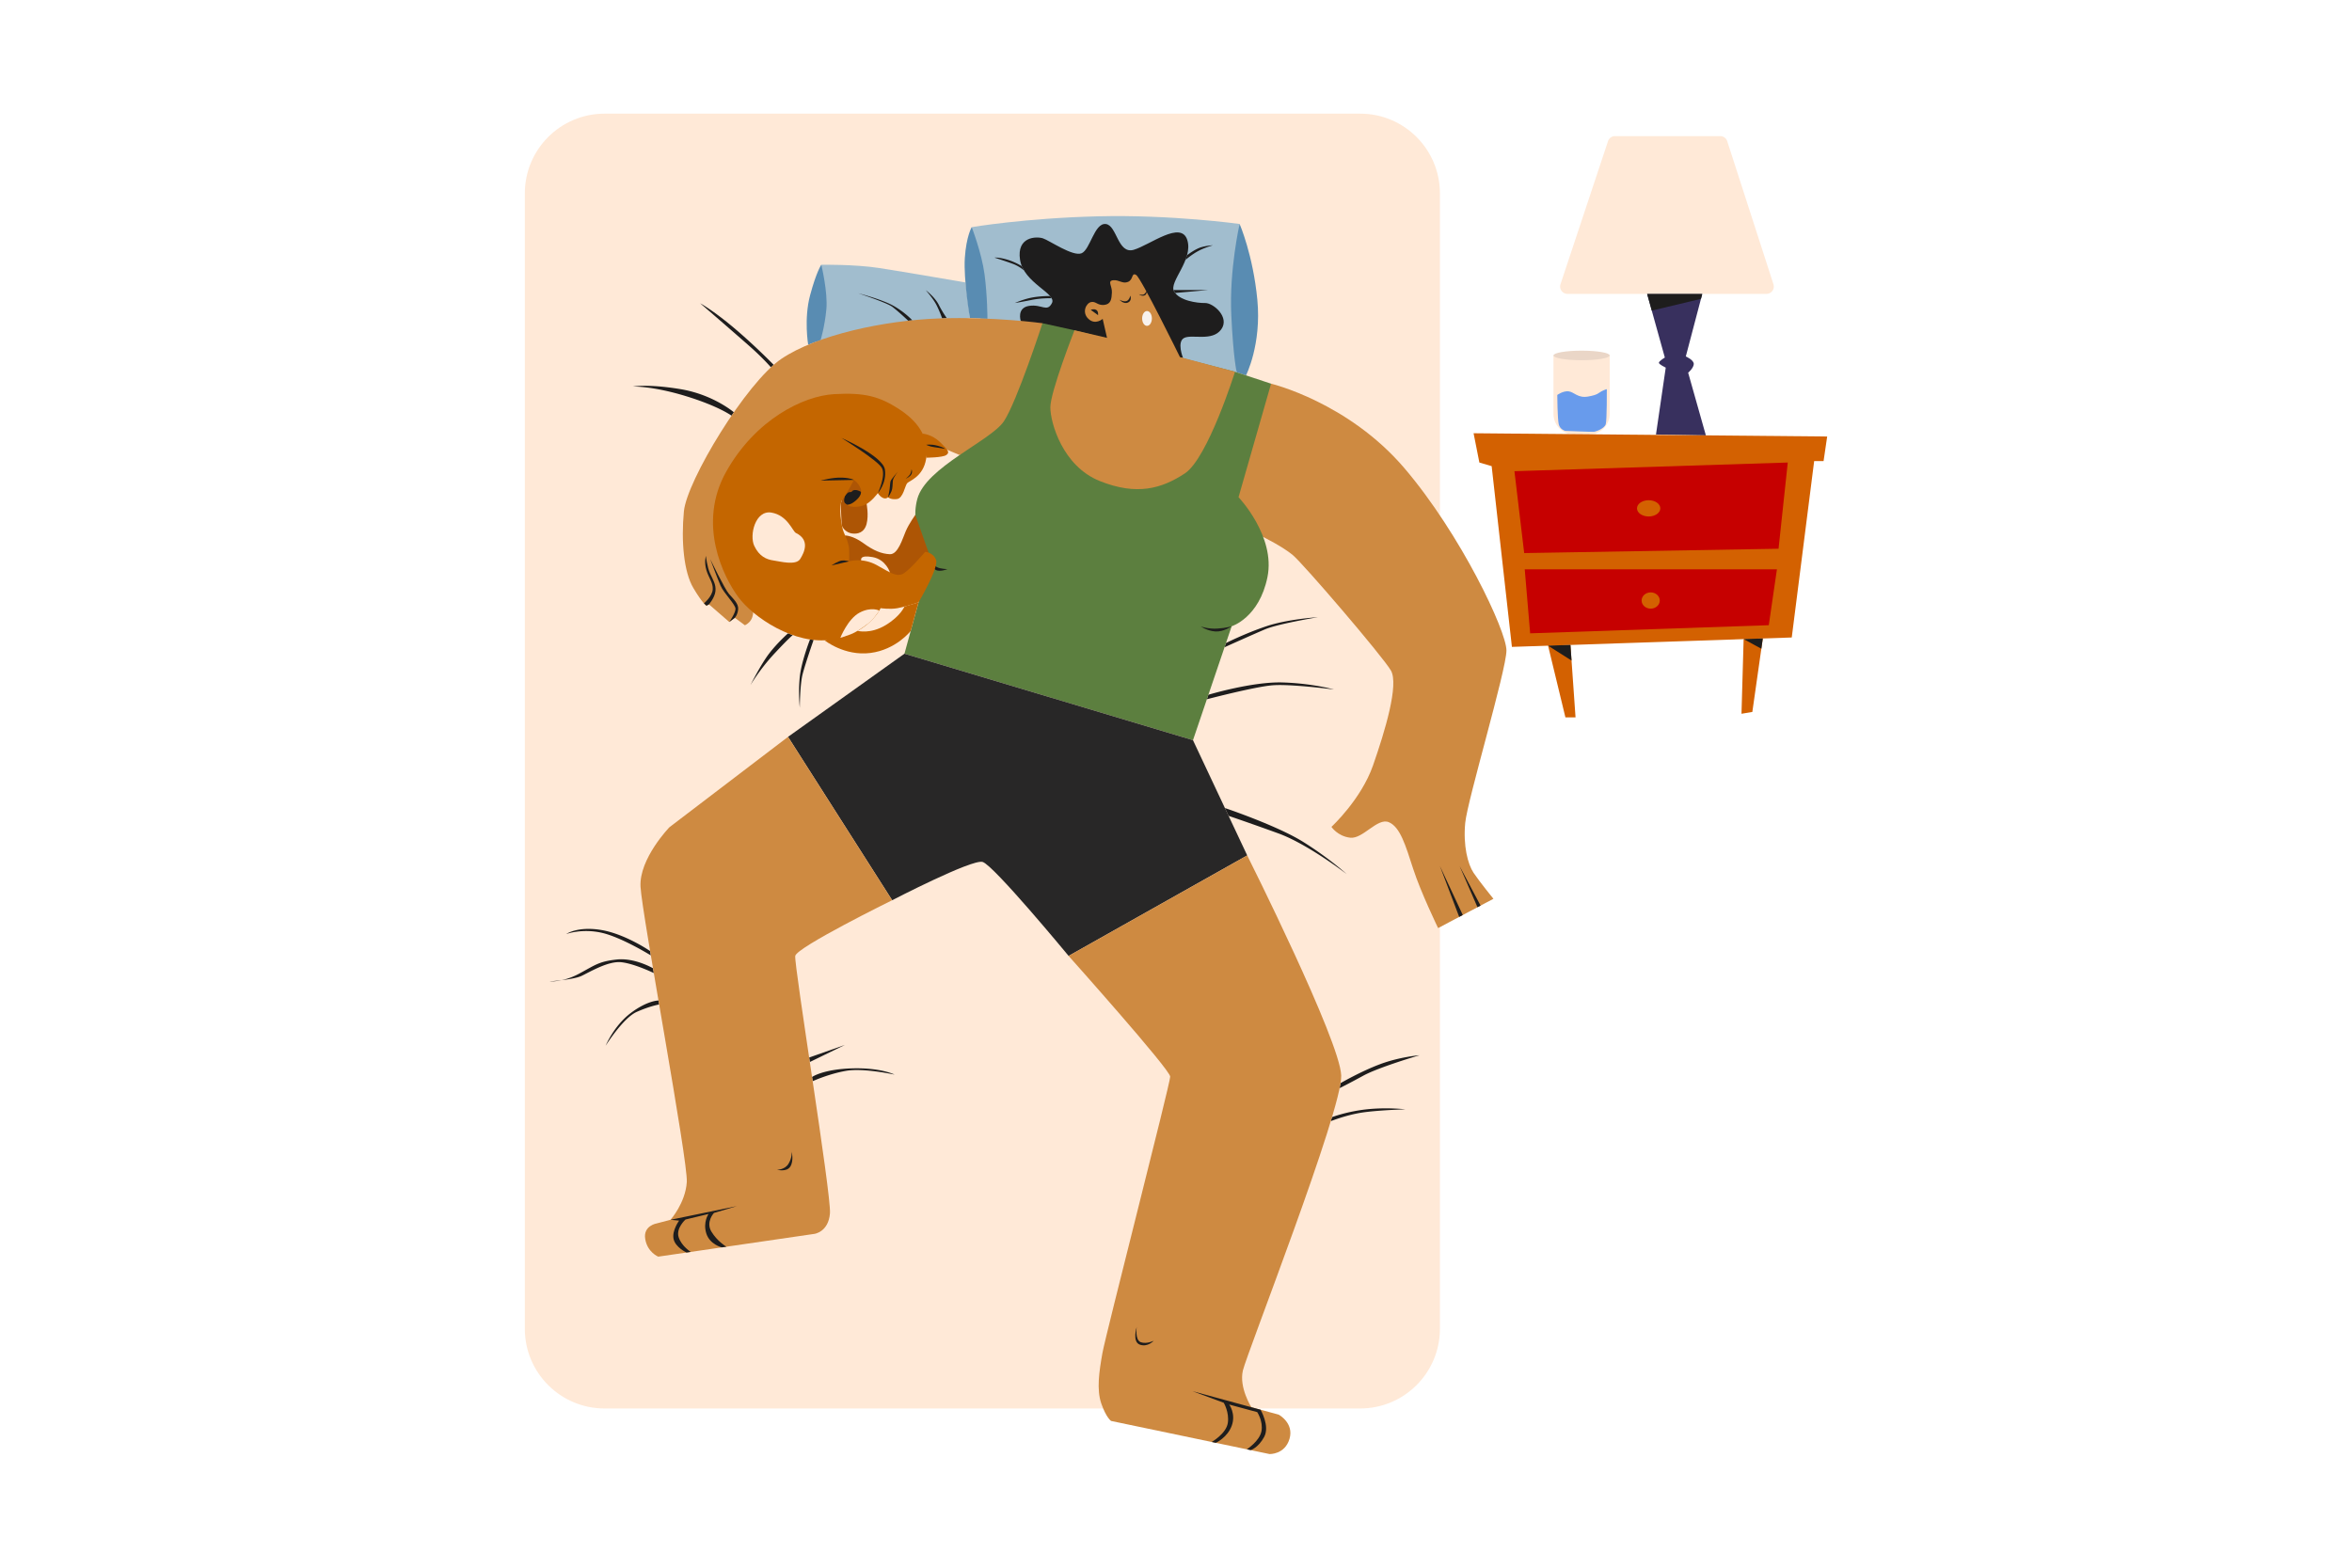 <svg xmlns="http://www.w3.org/2000/svg" xml:space="preserve" viewBox="0 0 600 400" id="take-a-break">
  <path fill="#FFE9D7" d="M346.978 359.378H154.231c-11.238 0-20.348-9.11-20.348-20.348V49.347c0-11.238 9.11-20.348 20.348-20.348h192.747c11.238 0 20.348 9.11 20.348 20.348v289.684c0 11.237-9.11 20.347-20.348 20.347z"></path>
  <path fill="#1E1D1D" d="M161.461 98.635s4.888-.184 13.374 2.398c8.485 2.583 11.783 5.028 11.783 5.028l.595-.864s-5.276-4.532-13.669-5.916c-8.394-1.384-12.083-.646-12.083-.646zM178.616 77.382s9.5 8.202 12.774 11.107c3.274 2.905 5.281 5.237 5.281 5.237l.701-.634s-4.792-4.926-10.16-9.446c-5.367-4.518-8.596-6.264-8.596-6.264zM191.437 174.82s2.352-4.012 6.087-8.024 4.707-4.748 4.707-4.748l-1.202-.451s-2.744 2.432-4.854 5.2c-2.11 2.765-4.738 8.023-4.738 8.023zM206.632 163.161s-2.19 5.571-2.605 9.548c-.415 3.978 0 7.851 0 7.851s.035-5.845.726-8.543c.692-2.698 2.8-8.737 2.8-8.737l-.921-.119zM312.742 164.08s4.824-2.449 10.312-4.294 13.143-2.306 13.143-2.306-10.146 1.683-13.466 3.09-10.353 4.581-10.353 4.581l.364-1.071zM308.264 177.27s11.192-3.372 18.894-3.142c7.701.231 13.143 1.798 13.143 1.798s-11.206-1.476-15.818-1.061-16.608 3.549-16.608 3.549l.389-1.144zM312.475 206.168s13.345 4.484 20.032 8.681 11.022 8.163 11.022 8.163-9.915-7.655-17.432-10.376a714.174 714.174 0 0 0-12.683-4.47l-.939-1.998zM341.973 276.37s5.245-3.046 10.191-4.879 9.961-2.248 9.961-2.248-10.376 3.044-14.354 5.223-6.032 3.172-6.032 3.172l.234-1.268zM339.798 285.044s3.754-1.447 8.873-2.001c5.119-.553 9.857 0 9.857 0s-7.402.233-11.345.877c-3.943.645-7.693 2.148-7.693 2.148l.308-1.024zM206.418 269.831l9.126-3.216-8.956 4.358zM207.158 274.804c-.002-.014 2.818-1.998 10.22-2.206 7.402-.208 10.826 1.591 10.826 1.591s-7.851-1.729-12.313-.968-8.574 2.649-8.574 2.649l-.159-1.066zM167.982 255.282s-2.786-.035-7.075 3.193-6.41 8.347-6.41 8.347 4.45-7.102 7.955-8.647 5.704-1.873 5.704-1.873l-.174-1.02zM166.584 247.06s-4.662-2.743-9.273-2.236c-4.612.507-5.488 1.43-9.638 3.643-4.151 2.214-7.471 1.937-7.471 1.937s6.041-.415 8.116-1.383 6.825-3.874 10.192-3.505c3.366.369 8.281 2.763 8.281 2.763l-.207-1.219zM166.032 243.779s-7.45-4.626-12.536-5.779-9.052.323-9.052.323 2.931-2.075 9.052-1.015 12.35 5.357 12.35 5.357l.186 1.114z"></path>
  <path fill="#A1BDCE" d="M246.288 72.07s-15.744-2.719-22.016-3.688c-6.272-.968-14.757-.83-14.757-.83l-1.411 19.666 39.319-6.059-1.135-9.089zM247.884 57.96s13.499-2.306 32.252-2.767 36.093 1.952 36.093 1.952l-.726 37.857s-30.449-3.746-44.376-6.79-21.058-6.961-21.058-6.961l-2.185-23.291z"></path>
  <path fill="#598CB2" d="M247.422 81.159s-1.66-9.825-1.291-15.359 1.752-7.84 1.752-7.84 2.536 6.499 3.274 12.035.737 11.321.737 11.321l-4.472-.157zM316.228 57.145s-2.675 11.687-2.121 23.268c.553 11.581 1.395 14.589 1.395 14.589l2.354.779s3.999-7.825 2.892-19.318-4.52-19.318-4.52-19.318zM206.168 87.966s-1.127-6.579.487-12.62 2.859-7.794 2.859-7.794 1.706 7.01 1.291 11.391-1.456 7.794-1.456 7.794l-3.181 1.229z"></path>
  <path fill="#1E1D1D" d="M232.735 81.722s-1.989-2.156-4.973-3.782-8.829-3.113-8.829-3.113 7.229 2.363 8.681 3.447c1.453 1.084 4.076 3.558 4.076 3.558l1.045-.11zM240.343 81.224s-.64-1.847-1.479-3.464c-.838-1.618-2.706-3.727-2.706-3.727s2.317 1.748 3.32 3.727a27.211 27.211 0 0 0 2.041 3.4l-1.176.064zM302.822 65.112s2.062-1.595 3.653-2.044c1.591-.45 2.94-.484 2.94-.484s-2.144.588-3.828 1.51c-1.683.922-3.168 2.222-3.168 2.222l.403-1.204zM299.367 73.997h8.854l-8.438.757zM260.674 67.915s-1.769-1.123-3.913-1.723c-2.144-.6-3.067-.461-3.067-.461s3.159 1.015 4.75 1.614c1.591.6 2.774 1.646 2.774 1.646l-.544-1.076zM258.882 77.318s2.248-1.02 4.496-1.418c2.248-.398 4.485-.368 4.485-.368l.413.573s-2.494-.102-5.071.417c-2.576.519-4.323.796-4.323.796z"></path>
  <path fill="#FFE9D7" d="M405.358 110.864h-3.782a5.28 5.28 0 0 1-5.28-5.28V90.691h14.342v14.892a5.28 5.28 0 0 1-5.28 5.281z"></path>
  <ellipse cx="403.467" cy="90.691" fill="#EAD6C7" rx="7.171" ry="1.222"></ellipse>
  <path fill="#689BEC" d="M397.265 100.778s1.43-1.071 2.859-.932c1.43.138 2.352 1.799 4.981 1.337 2.629-.461 2.583-.901 3.459-1.35s1.337-.541 1.337-.541.046 7.84-.277 8.947c-.323 1.107-2.49 1.891-3.044 1.937s-7.286-.231-7.286-.231-1.337-.323-1.66-1.706c-.323-1.384-.369-7.461-.369-7.461z"></path>
  <path fill="#38305E" d="m422.444 110.864 2.49-17.06s-1.752-.83-1.752-1.245 1.522-1.337 1.522-1.337l-4.519-16.233h14.066l-4.197 15.956s2.121.919 2.029 1.981c-.092 1.062-1.43 2.169-1.43 2.169l4.519 15.994-12.728-.225z"></path>
  <path fill="#FFE9D7" d="M450.622 74.988H399.87a1.88 1.88 0 0 1-1.784-2.472l12.125-36.5a1.879 1.879 0 0 1 1.784-1.287h26.836a1.88 1.88 0 0 1 1.789 1.302l11.791 36.5a1.88 1.88 0 0 1-1.789 2.457z"></path>
  <path fill="#1E1D1D" d="m434.25 74.988-.333 1.268-12.545 2.996-1.187-4.264z"></path>
  <path fill="#D36101" d="m375.913 110.544 90.204.83-.922 6.272h-2.399l-5.718 45.01-71.389 2.398-5.165-46.116-3.136-.923z"></path>
  <path fill="#D36101" d="m444.258 182.117 2.767-.461 2.67-18.752-4.889.164zM400.624 164.553l1.298 18.487h-2.582l-4.425-18.296z"></path>
  <path fill="#C60000" d="m386.335 120.229 69.728-2.214-2.352 21.998-64.886 1.107zM388.964 145.27h64.332l-2.075 14.25-60.874 2.076z"></path>
  <ellipse cx="420.577" cy="129.706" fill="#D36101" rx="2.975" ry="2.075"></ellipse>
  <ellipse cx="421.095" cy="153.225" fill="#D36101" rx="2.317" ry="2.075"></ellipse>
  <path fill="#1E1D1D" d="m394.915 164.744 5.989 3.799-.28-3.99zM444.806 163.068l4.516 2.458.373-2.622z"></path>
  <path fill="#CE8A41" d="M324.253 97.897s19.646 4.704 34.034 21.583 26.01 41.505 26.01 46.486-9.961 38.185-10.515 43.995c-.553 5.811.646 10.515 2.121 12.728 1.476 2.214 5.073 6.641 5.073 6.641l-14.112 7.471s-4.427-9.131-6.364-15.126c-1.937-5.995-3.32-10.699-6.226-11.898-2.905-1.199-6.595 4.335-9.823 3.966s-4.796-2.767-4.796-2.767 7.563-6.964 10.607-15.68 6.641-20.614 4.566-24.211c-2.075-3.597-22.367-27.255-25.041-29.469-2.675-2.214-7.541-4.599-7.541-4.599s-6.71-2.042-9.338-11.173c-2.629-9.131 11.345-27.947 11.345-27.947z"></path>
  <path fill="#1E1D1D" d="M260.39 81.875s-1.092-3.346 2.159-3.831c3.251-.484 4.566 1.725 5.811-.728 1.245-2.454-7.23-5.082-8.146-11.031s4.203-6.018 5.863-5.465 7.609 4.704 9.823 3.805c2.214-.899 3.251-7.748 6.157-7.471 2.905.277 3.044 7.817 7.194 6.572s12.036-7.54 13.627-2.49-4.704 10.65-3.39 13.072c1.314 2.423 5.88 3.041 7.955 3.009 2.075-.033 6.364 3.634 4.081 6.747-2.283 3.113-7.402 1.176-9.408 2.144-2.006.968-.32 5.121-.32 5.121s-15.59-.14-27.004-2.7c-11.413-2.561-14.402-6.754-14.402-6.754z"></path>
  <path fill="#CE8A41" d="M265.938 82.471s-12.532-1.724-26.454-1.219c-13.921.504-31.077 4.194-40.116 10.281s-24.165 31.175-24.903 38.922 0 15.495 2.398 19.553 3.367 4.542 3.367 4.542l.623-.346 5.188 4.496 1.418-1.072 2.559 1.902s.934-.346 1.556-1.349c.623-1.003.553-2.041.553-2.041l30.668-49.299 22.005 9.258s12.352-2.156 18.716-13.224c6.365-11.065 2.422-20.404 2.422-20.404z"></path>
  <path fill="#5C7F3F" d="m230.728 166.795 6.549-23.888s-5.442-7.471-3.274-15.587c2.168-8.117 18.769-14.85 22.09-19.83 3.32-4.981 9.846-25.018 9.846-25.018l8.163 1.799 40.952 10.584 9.2 3.044-8.301 28.961s9.5 9.961 7.379 20.384c-2.121 10.422-9.131 12.544-9.131 12.544l-9.869 29.073-73.604-22.066z"></path>
  <path fill="#CE8A41" d="m282.402 86.207-1.107-4.842s-1.868 1.66-3.632 0-.588-4.012.657-4.289c1.245-.277 1.626.899 3.355.726 1.729-.173 1.902-1.522 1.972-3.182.069-1.66-1.211-2.94.311-3.113s2.387 1.003 3.805.415.83-2.49 2.075-1.764c1.245.726 11.172 20.96 11.172 20.96l14.043 3.735s-6.917 22.067-12.797 25.941-12.244 5.742-21.721 1.937c-9.477-3.805-12.59-14.873-12.59-18.816s6.157-19.646 6.157-19.646l8.3 1.938z"></path>
  <path fill="#1E1D1D" d="M306.313 159.832s1.845.692 4.197.553c2.352-.138 3.689-.6 3.689-.6s-2.029 1.476-4.151 1.337c-2.121-.137-3.735-1.29-3.735-1.29zM237.277 142.907s.819 1.303 1.718 1.787 2.698.519 2.698.519-1.971.83-3.044.173-1.372-2.479-1.372-2.479z"></path>
  <path fill="#282727" d="m230.728 166.795-29.699 21.214 26.563 41.689s20.291-10.515 23.058-9.777c2.767.738 21.952 23.981 21.952 23.981l45.563-25.641-13.835-29.403-73.602-22.063z"></path>
  <path fill="#1E1D1D" d="m367.326 220.982 5.832 12.487-.914.483zM372.352 220.982l5.342 10.085-.784.415z"></path>
  <path fill="#CE8A41" d="M272.602 243.902s25.918 29.007 25.918 30.806-16.464 65.855-17.294 70.558c-.83 4.704-1.522 9.269-.277 12.867 1.245 3.597 2.49 4.427 2.49 4.427l40.399 8.44s3.92.184 5.119-3.874c1.199-4.058-2.767-6.18-2.767-6.18l-6.964-1.891s-3.182-4.981-2.167-9.362c1.014-4.381 25.364-66.408 25.087-75.262s-23.981-56.17-23.981-56.17l-45.563 25.641z"></path>
  <path fill="#1E1D1D" d="M289.976 338.591s-.484 3.32 1.038 3.874c1.522.553 3.32-.38 3.32-.38s-1.556 1.729-3.563 1.003c-2.005-.727-.795-4.497-.795-4.497zM304.157 354.951l15.069 4.104 2.335.634s2.449 4.151.927 6.952c-1.522 2.802-3.432 3.359-3.432 3.359l-.983-.205s3.24-2.082 3.724-4.606c.484-2.525-1.072-4.877-1.072-4.877l-7.153-1.937s1.757 2.352.65 5.396-4.064 4.371-4.064 4.371l-1.055-.22s3.701-2.11 4.116-4.843c.415-2.732-1.038-5.154-1.038-5.154l-8.024-2.974z"></path>
  <path fill="#CE8A41" d="m201.029 188.009-30.253 23.058s-7.748 8.009-7.379 15.165c.369 7.156 12.175 70.059 11.806 75.408-.369 5.35-4.151 9.592-4.151 9.592l-3.505.922s-3.505.553-2.951 3.966c.553 3.413 3.32 4.519 3.32 4.519l39.845-5.811s3.597-.461 3.966-5.257-9.223-63.456-8.854-65.67 24.719-14.204 24.719-14.204l-26.563-41.688z"></path>
  <path fill="#1E1D1D" d="M201.951 293.847s.6 2.26-.323 3.782c-.922 1.522-3.413.83-3.413.83s1.979.071 2.952-1.545c.973-1.617.784-3.067.784-3.067zM171.053 311.233l16.925-3.493-5.845 1.747s-2.144 2.266-.657 4.756 3.833 3.863 3.833 3.863l-1.166.17s-3.116-.747-3.981-3.617c-.865-2.871.588-4.911.588-4.911l-5.88 1.418s-2.525 2.248-1.729 4.566c.796 2.317 3.088 3.699 3.088 3.699l-1.099.16s-2.854-1.335-3.303-3.479c-.45-2.144 1.418-4.669 1.418-4.669l-2.192-.21zM278.251 79.064s.744-.346 1.383 0c.64.346.484 1.349.484 1.349l-1.867-1.349zM285.567 76.453s.865.553 1.695.398c.83-.156 1.089-1.418 1.089-1.418s.502 1.262-.605 1.764c-1.107.501-2.179-.744-2.179-.744zM290.547 75.052s.45.242 1.038.138c.588-.104.836-.884.836-.884l.103.189s.012.798-.749.937-1.228-.38-1.228-.38z"></path>
  <ellipse cx="292.605" cy="81.252" fill="#F8F2ED" rx="1.245" ry="1.894"></ellipse>
  <path fill="#1E1D1D" d="M180.069 141.846s.323 2.836 1.061 4.45 1.568 2.836 1.383 4.542c-.184 1.706-1.66 3.366-1.66 3.366l-.623.346-.647-.594s2.122-1.781 2.238-3.556c.115-1.775-.992-2.836-1.614-4.911-.622-2.075-.138-3.643-.138-3.643zM181.176 142.63s3.666 7.632 4.796 8.924c1.13 1.291 2.49 2.49 2.329 3.943-.161 1.453-.842 2.133-.842 2.133l-1.418 1.072s1.522-2.167 1.591-3.297c.069-1.13-2.951-3.966-3.828-5.995-.876-2.03-2.628-6.78-2.628-6.78z"></path>
  <path fill="#AD5505" d="M215.607 136.623s1.976.012 4.623 1.949c2.647 1.937 4.653 2.732 6.763 2.836s3.251-4.012 4.081-5.914 2.419-4.116 2.419-4.116l3.4 9.625s-2.603 6.77-6.615 7.669c-4.012.899-14.319-3.955-15.772-5.765-1.452-1.81 1.101-6.284 1.101-6.284z"></path>
  <path fill="#AD5505" d="M221.072 128.588s.582 2.824 0 5.072-2.277 2.663-3.73 2.456c-1.453-.208-2.461-1.402-2.585-2.112-.124-.71-.272-5.416-.272-5.416s.886-3.436 1.681-4.37c.796-.934 2.006-2.559 2.006-2.559l3.158 4.427-.258 2.502z"></path>
  <path fill="#FFE9D7" d="M219.683 142.907s-.484-1.383 2.928-.761c3.413.623 4.407 3.89 4.407 3.89l-1.229 2.238-6.682-3.361.576-2.006z"></path>
  <path fill="#1E1D1D" d="M216.307 128.791s-.192.079-.728-.405c-.536-.484 0-1.884 0-1.884s.623-.9 1.055-.917c.432-.017.64-.086.64-.086s.069-.415.83-.467 1.583.501 1.583.501l.112 2.162-2.663 1.349-.829-.253z"></path>
  <path fill="#C46600" d="M234.319 153.697s-3.406 1.109-5.343 1.477c-1.937.369-4.335 0-4.335 0s-2.951 6.549-12.451 8.024c-9.5 1.476-20.081-5.718-23.875-10.884-3.795-5.165-10.528-18.652-3.057-31.969s19.646-19.313 27.485-19.774c7.84-.461 11.714.553 16.971 4.058s7.31 7.794 6.549 12.428c-.761 4.635-4.289 5.603-4.842 6.226s-1.003 3.839-2.594 4.047c-1.591.208-2.283-.45-2.283-.45s-.553.588-1.418.104-1.176-1.176-1.176-1.176-1.798 2.502-3.643 3.147c-1.845.646-3.758.3-4.035 0-.277-.3.346.023 1.522-.83 1.176-.853 2.352-2.098 1.729-3.574s-1.683-2.098-1.683-2.098-1.822 3.62-2.928 5.004c-1.107 1.383-.277 7.056.369 8.439.646 1.384 1.291 2.952 1.337 4.335.046 1.383 0 2.998 0 2.998s3.459-1.096 7.194 1.043c3.735 2.139 4.75 2.692 6.226 2.277 1.476-.415 5.976-5.755 5.976-5.755s2.08.12 2.786 2.111c.704 1.993-4.481 10.792-4.481 10.792z"></path>
  <path fill="#1E1D1D" d="M209.353 122.627s3.044-.865 5.43-.761c2.387.104 3.055.588 3.055.588l-8.485.173zM214.645 111.732s10.618 4.635 11.103 8.094-1.799 5.984-1.799 5.984 2.11-4.462 1.003-6.433c-1.107-1.973-10.307-7.645-10.307-7.645zM229.183 120.195s-1.868 2.098-2.006 2.606c-.138.507-.161 1.891-.346 2.698-.184.807-.288 1.383-.288 1.383s.888-1.176 1.049-2.167c.161-.992.082-1.204.184-2.087.103-.884 1.407-2.433 1.407-2.433zM232.527 119.768s.3.45 0 1.164c-.3.715-1.453 1.211-1.453 1.211s.888-.715 1.141-1.188.312-1.187.312-1.187zM216.616 143.23l-4.496 1.043s1.729-1.17 2.663-1.256c.934-.087 1.833.213 1.833.213z"></path>
  <path fill="#C46600" d="M210.375 163.394s5.042 4.047 11.637 3.217 10.307-5.62 10.307-5.62l2-7.295-3.591 1.064s-.968 2.442-4.842 4.771-7.094 1.441-7.094 1.441l-8.417 2.422z"></path>
  <path fill="#FFE9D7" d="M203.024 135.978c-.817-.397-2.11-4.496-6.226-5.188s-5.672 5.742-4.393 8.474c1.28 2.732 3.182 3.497 4.877 3.737 1.695.24 5.742 1.37 6.848-.371 1.107-1.741 2.525-4.888-1.106-6.652zM214.368 162.746s1.902-4.84 4.911-6.431 5.025-.526 5.025-.526-1.292 2.123-2.837 3.304c-1.544 1.181-3.128 2.245-4.426 2.742-1.296.497-2.673.911-2.673.911z"></path>
  <path fill="#C46600" d="M235.36 110.651s2.335.113 4.476 2.188 2.49 2.629 1.545 3.274c-.945.646-5.077.671-5.077.671l-.944-6.133z"></path>
  <path fill="#1E1D1D" d="M236.274 113.498s1.12-.239 2.86.22 1.931.812 1.931.812-1.782-.331-2.796-.446c-1.015-.115-1.995-.586-1.995-.586z"></path>
</svg>
